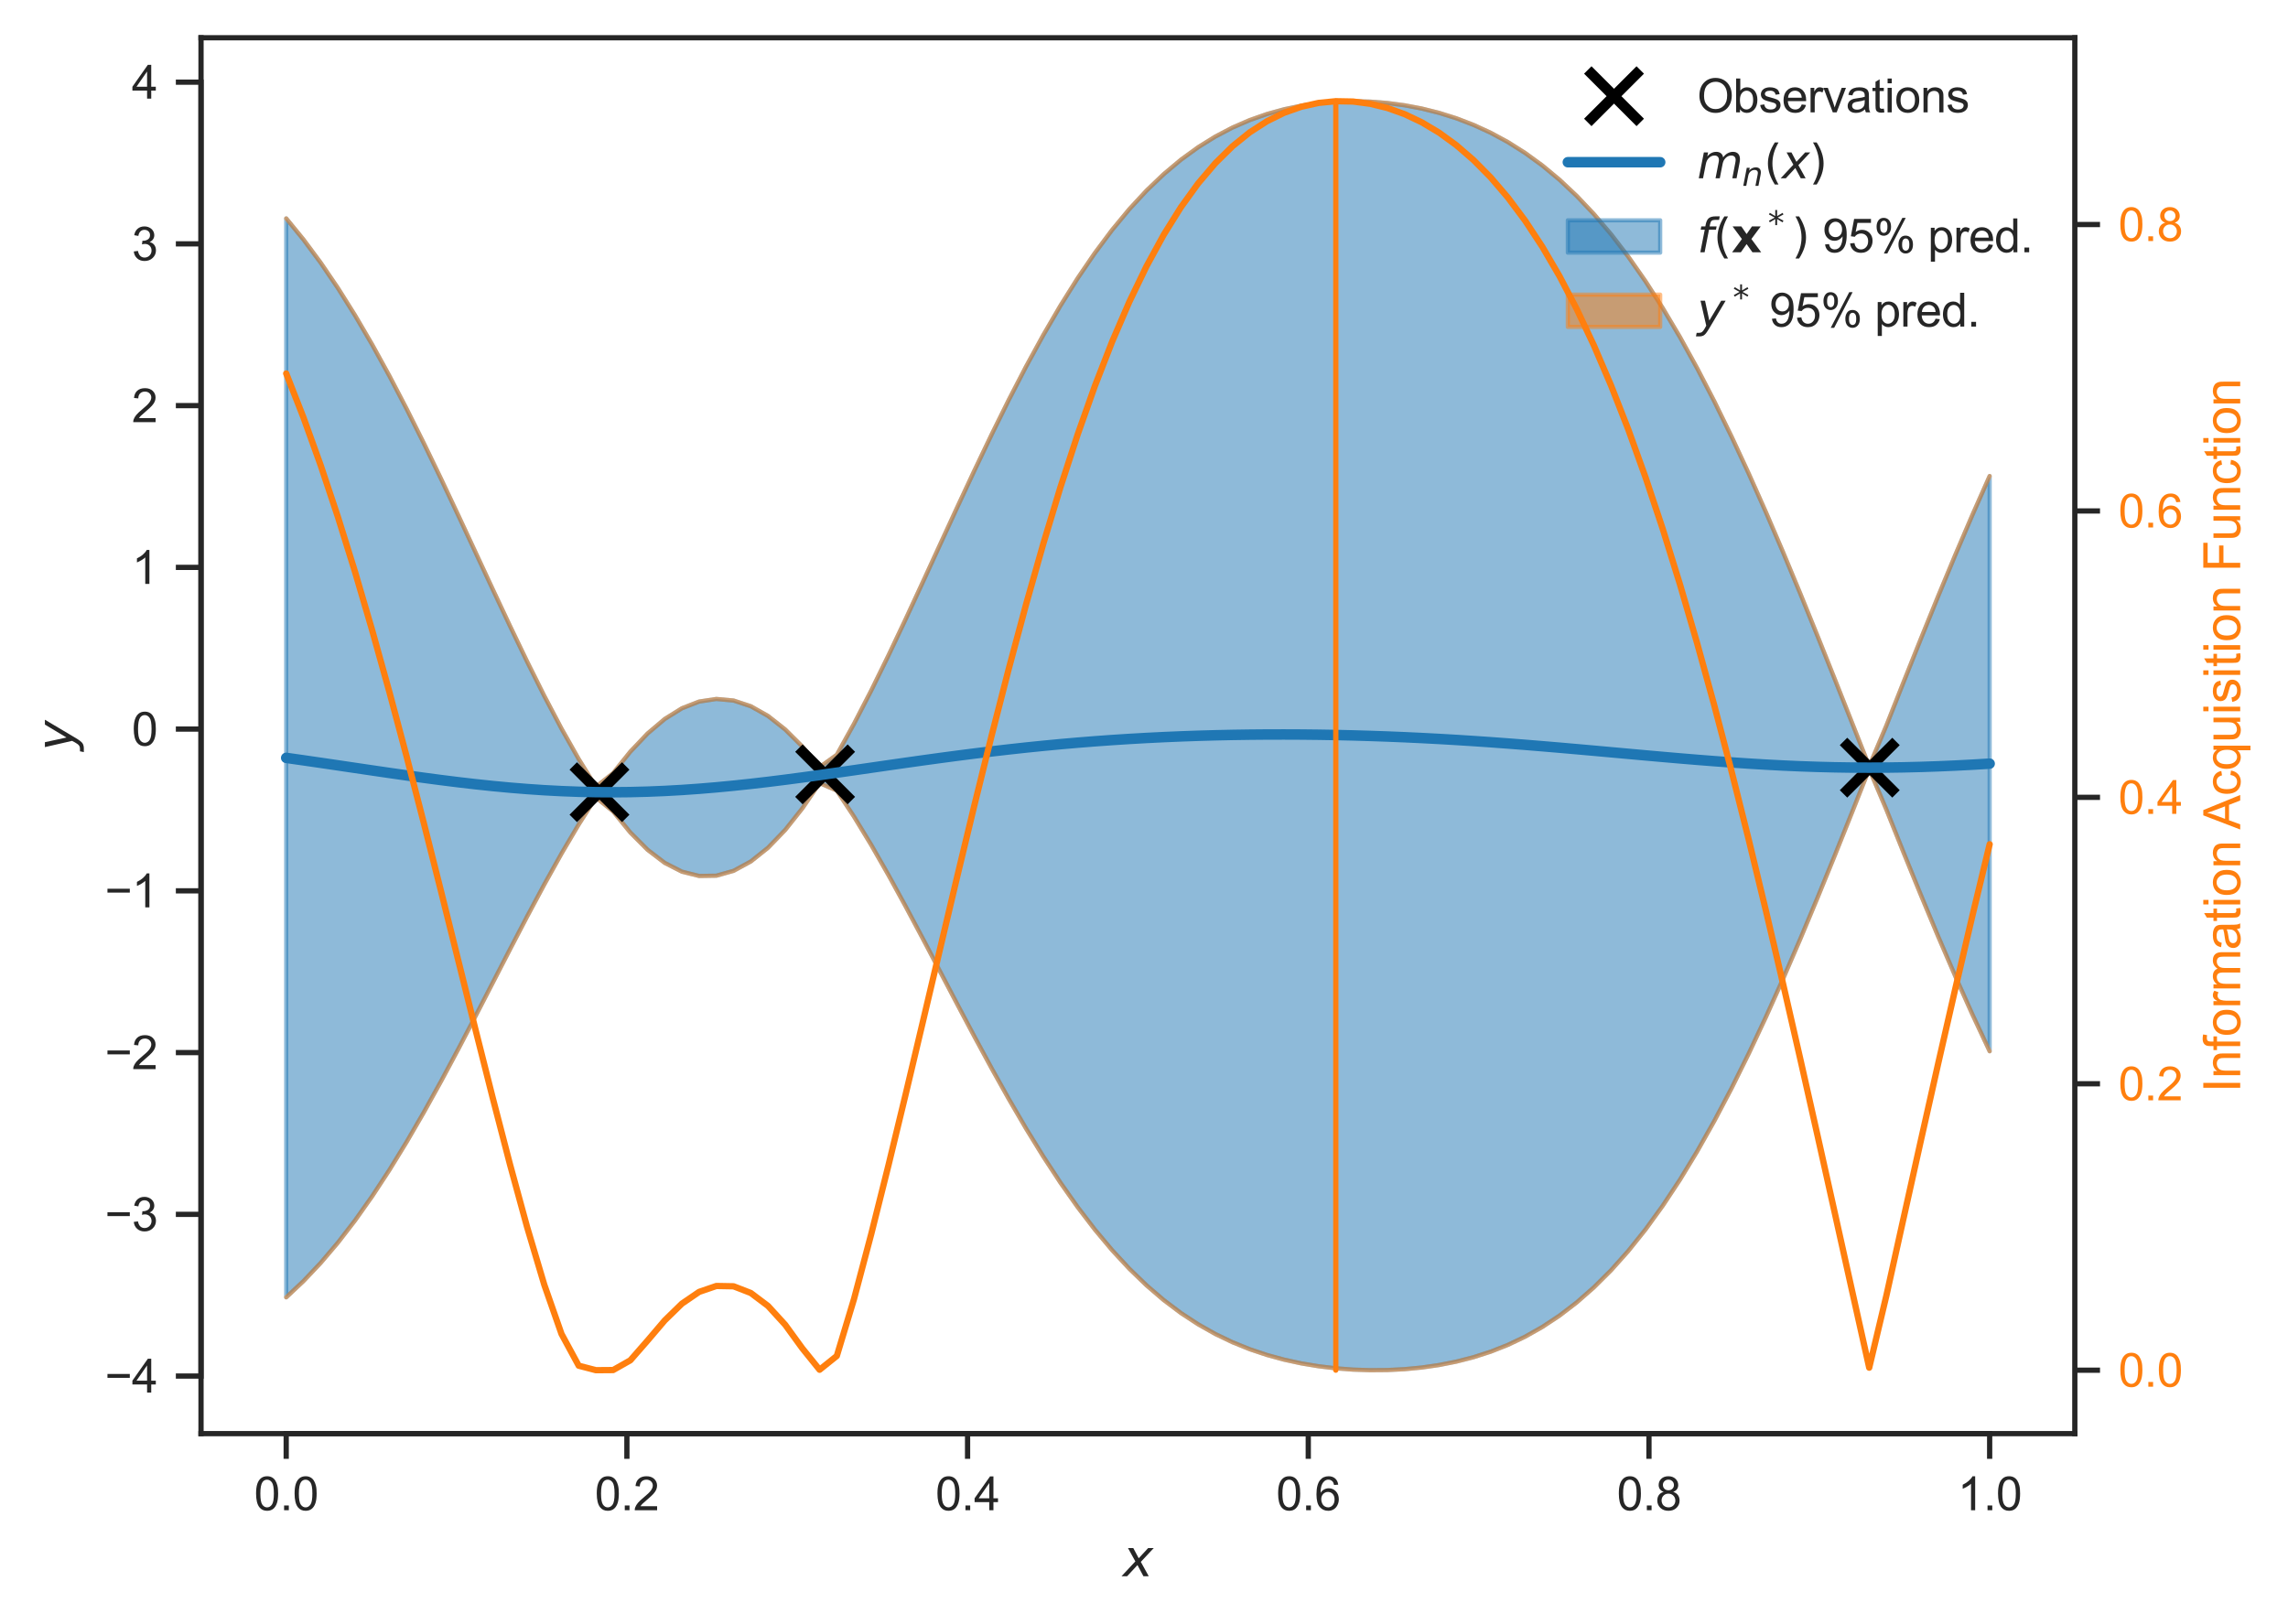 <?xml version="1.0" encoding="utf-8" standalone="no"?>
<!DOCTYPE svg PUBLIC "-//W3C//DTD SVG 1.1//EN"
  "http://www.w3.org/Graphics/SVG/1.1/DTD/svg11.dtd">
<svg xmlns:xlink="http://www.w3.org/1999/xlink" width="436.061pt" height="309.639pt" viewBox="0 0 436.061 309.639" xmlns="http://www.w3.org/2000/svg" version="1.1">
 <defs>
  <style type="text/css">*{stroke-linejoin: round; stroke-linecap: butt}</style>
 </defs>
 <g id="figure_1">
  <g id="patch_1">
   <path d="M 0 309.639 
L 436.061 309.639 
L 436.061 0 
L 0 0 
z
" style="fill: #ffffff"/>
  </g>
  <g id="axes_1">
   <g id="patch_2">
    <path d="M 38.313 273.312 
L 395.433 273.312 
L 395.433 7.2 
L 38.313 7.2 
z
" style="fill: #ffffff"/>
   </g>
   <g id="matplotlib.axis_1">
    <g id="xtick_1">
     <g id="line2d_1">
      <defs>
       <path id="mec581bb539" d="M 0 0 
L 0 4.8 
" style="stroke: #262626"/>
      </defs>
      <g>
       <use xlink:href="#mec581bb539" x="54.546" y="273.312" style="fill: #262626; stroke: #262626"/>
      </g>
     </g>
     <g id="text_1">
      <!-- 0.0 -->
      <g style="fill: #262626" transform="translate(48.43 287.911) scale(0.088 -0.088)">
       <defs>
        <path id="ArialMT-30" d="M 266 2259 
Q 266 3072 433 3567 
Q 600 4063 929 4331 
Q 1259 4600 1759 4600 
Q 2128 4600 2406 4451 
Q 2684 4303 2865 4023 
Q 3047 3744 3150 3342 
Q 3253 2941 3253 2259 
Q 3253 1453 3087 958 
Q 2922 463 2592 192 
Q 2263 -78 1759 -78 
Q 1097 -78 719 397 
Q 266 969 266 2259 
z
M 844 2259 
Q 844 1131 1108 757 
Q 1372 384 1759 384 
Q 2147 384 2411 759 
Q 2675 1134 2675 2259 
Q 2675 3391 2411 3762 
Q 2147 4134 1753 4134 
Q 1366 4134 1134 3806 
Q 844 3388 844 2259 
z
" transform="scale(0.016)"/>
        <path id="ArialMT-2e" d="M 581 0 
L 581 641 
L 1222 641 
L 1222 0 
L 581 0 
z
" transform="scale(0.016)"/>
       </defs>
       <use xlink:href="#ArialMT-30"/>
       <use xlink:href="#ArialMT-2e" x="55.615"/>
       <use xlink:href="#ArialMT-30" x="83.398"/>
      </g>
     </g>
    </g>
    <g id="xtick_2">
     <g id="line2d_2">
      <g>
       <use xlink:href="#mec581bb539" x="119.477" y="273.312" style="fill: #262626; stroke: #262626"/>
      </g>
     </g>
     <g id="text_2">
      <!-- 0.2 -->
      <g style="fill: #262626" transform="translate(113.361 287.911) scale(0.088 -0.088)">
       <defs>
        <path id="ArialMT-32" d="M 3222 541 
L 3222 0 
L 194 0 
Q 188 203 259 391 
Q 375 700 629 1000 
Q 884 1300 1366 1694 
Q 2113 2306 2375 2664 
Q 2638 3022 2638 3341 
Q 2638 3675 2398 3904 
Q 2159 4134 1775 4134 
Q 1369 4134 1125 3890 
Q 881 3647 878 3216 
L 300 3275 
Q 359 3922 746 4261 
Q 1134 4600 1788 4600 
Q 2447 4600 2831 4234 
Q 3216 3869 3216 3328 
Q 3216 3053 3103 2787 
Q 2991 2522 2730 2228 
Q 2469 1934 1863 1422 
Q 1356 997 1212 845 
Q 1069 694 975 541 
L 3222 541 
z
" transform="scale(0.016)"/>
       </defs>
       <use xlink:href="#ArialMT-30"/>
       <use xlink:href="#ArialMT-2e" x="55.615"/>
       <use xlink:href="#ArialMT-32" x="83.398"/>
      </g>
     </g>
    </g>
    <g id="xtick_3">
     <g id="line2d_3">
      <g>
       <use xlink:href="#mec581bb539" x="184.407" y="273.312" style="fill: #262626; stroke: #262626"/>
      </g>
     </g>
     <g id="text_3">
      <!-- 0.4 -->
      <g style="fill: #262626" transform="translate(178.291 287.911) scale(0.088 -0.088)">
       <defs>
        <path id="ArialMT-34" d="M 2069 0 
L 2069 1097 
L 81 1097 
L 81 1613 
L 2172 4581 
L 2631 4581 
L 2631 1613 
L 3250 1613 
L 3250 1097 
L 2631 1097 
L 2631 0 
L 2069 0 
z
M 2069 1613 
L 2069 3678 
L 634 1613 
L 2069 1613 
z
" transform="scale(0.016)"/>
       </defs>
       <use xlink:href="#ArialMT-30"/>
       <use xlink:href="#ArialMT-2e" x="55.615"/>
       <use xlink:href="#ArialMT-34" x="83.398"/>
      </g>
     </g>
    </g>
    <g id="xtick_4">
     <g id="line2d_4">
      <g>
       <use xlink:href="#mec581bb539" x="249.338" y="273.312" style="fill: #262626; stroke: #262626"/>
      </g>
     </g>
     <g id="text_4">
      <!-- 0.6 -->
      <g style="fill: #262626" transform="translate(243.222 287.911) scale(0.088 -0.088)">
       <defs>
        <path id="ArialMT-36" d="M 3184 3459 
L 2625 3416 
Q 2550 3747 2413 3897 
Q 2184 4138 1850 4138 
Q 1581 4138 1378 3988 
Q 1113 3794 959 3422 
Q 806 3050 800 2363 
Q 1003 2672 1297 2822 
Q 1591 2972 1913 2972 
Q 2475 2972 2870 2558 
Q 3266 2144 3266 1488 
Q 3266 1056 3080 686 
Q 2894 316 2569 119 
Q 2244 -78 1831 -78 
Q 1128 -78 684 439 
Q 241 956 241 2144 
Q 241 3472 731 4075 
Q 1159 4600 1884 4600 
Q 2425 4600 2770 4297 
Q 3116 3994 3184 3459 
z
M 888 1484 
Q 888 1194 1011 928 
Q 1134 663 1356 523 
Q 1578 384 1822 384 
Q 2178 384 2434 671 
Q 2691 959 2691 1453 
Q 2691 1928 2437 2201 
Q 2184 2475 1800 2475 
Q 1419 2475 1153 2201 
Q 888 1928 888 1484 
z
" transform="scale(0.016)"/>
       </defs>
       <use xlink:href="#ArialMT-30"/>
       <use xlink:href="#ArialMT-2e" x="55.615"/>
       <use xlink:href="#ArialMT-36" x="83.398"/>
      </g>
     </g>
    </g>
    <g id="xtick_5">
     <g id="line2d_5">
      <g>
       <use xlink:href="#mec581bb539" x="314.269" y="273.312" style="fill: #262626; stroke: #262626"/>
      </g>
     </g>
     <g id="text_5">
      <!-- 0.8 -->
      <g style="fill: #262626" transform="translate(308.153 287.911) scale(0.088 -0.088)">
       <defs>
        <path id="ArialMT-38" d="M 1131 2484 
Q 781 2613 612 2850 
Q 444 3088 444 3419 
Q 444 3919 803 4259 
Q 1163 4600 1759 4600 
Q 2359 4600 2725 4251 
Q 3091 3903 3091 3403 
Q 3091 3084 2923 2848 
Q 2756 2613 2416 2484 
Q 2838 2347 3058 2040 
Q 3278 1734 3278 1309 
Q 3278 722 2862 322 
Q 2447 -78 1769 -78 
Q 1091 -78 675 323 
Q 259 725 259 1325 
Q 259 1772 486 2073 
Q 713 2375 1131 2484 
z
M 1019 3438 
Q 1019 3113 1228 2906 
Q 1438 2700 1772 2700 
Q 2097 2700 2305 2904 
Q 2513 3109 2513 3406 
Q 2513 3716 2298 3927 
Q 2084 4138 1766 4138 
Q 1444 4138 1231 3931 
Q 1019 3725 1019 3438 
z
M 838 1322 
Q 838 1081 952 856 
Q 1066 631 1291 507 
Q 1516 384 1775 384 
Q 2178 384 2440 643 
Q 2703 903 2703 1303 
Q 2703 1709 2433 1975 
Q 2163 2241 1756 2241 
Q 1359 2241 1098 1978 
Q 838 1716 838 1322 
z
" transform="scale(0.016)"/>
       </defs>
       <use xlink:href="#ArialMT-30"/>
       <use xlink:href="#ArialMT-2e" x="55.615"/>
       <use xlink:href="#ArialMT-38" x="83.398"/>
      </g>
     </g>
    </g>
    <g id="xtick_6">
     <g id="line2d_6">
      <g>
       <use xlink:href="#mec581bb539" x="379.2" y="273.312" style="fill: #262626; stroke: #262626"/>
      </g>
     </g>
     <g id="text_6">
      <!-- 1.0 -->
      <g style="fill: #262626" transform="translate(373.084 287.911) scale(0.088 -0.088)">
       <defs>
        <path id="ArialMT-31" d="M 2384 0 
L 1822 0 
L 1822 3584 
Q 1619 3391 1289 3197 
Q 959 3003 697 2906 
L 697 3450 
Q 1169 3672 1522 3987 
Q 1875 4303 2022 4600 
L 2384 4600 
L 2384 0 
z
" transform="scale(0.016)"/>
       </defs>
       <use xlink:href="#ArialMT-31"/>
       <use xlink:href="#ArialMT-2e" x="55.615"/>
       <use xlink:href="#ArialMT-30" x="83.398"/>
      </g>
     </g>
    </g>
    <g id="text_7">
     <!-- $x$ -->
     <g style="fill: #262626" transform="translate(213.993 300.531) scale(0.096 -0.096)">
      <defs>
       <path id="DejaVuSans-Oblique-78" d="M 3841 3500 
L 2234 1784 
L 3219 0 
L 2559 0 
L 1819 1388 
L 531 0 
L -166 0 
L 1556 1844 
L 641 3500 
L 1300 3500 
L 1972 2234 
L 3144 3500 
L 3841 3500 
z
" transform="scale(0.016)"/>
      </defs>
      <use xlink:href="#DejaVuSans-Oblique-78" transform="translate(0 0.312)"/>
     </g>
    </g>
   </g>
   <g id="matplotlib.axis_2">
    <g id="ytick_1">
     <g id="line2d_7">
      <defs>
       <path id="m2def10dbaa" d="M 0 0 
L -4.8 0 
" style="stroke: #262626"/>
      </defs>
      <g>
       <use xlink:href="#m2def10dbaa" x="38.313" y="262.337" style="fill: #262626; stroke: #262626"/>
      </g>
     </g>
     <g id="text_8">
      <!-- −4 -->
      <g style="fill: #262626" transform="translate(19.98 265.487) scale(0.088 -0.088)">
       <defs>
        <path id="ArialMT-2212" d="M 3381 1997 
L 356 1997 
L 356 2522 
L 3381 2522 
L 3381 1997 
z
" transform="scale(0.016)"/>
       </defs>
       <use xlink:href="#ArialMT-2212"/>
       <use xlink:href="#ArialMT-34" x="58.398"/>
      </g>
     </g>
    </g>
    <g id="ytick_2">
     <g id="line2d_8">
      <g>
       <use xlink:href="#m2def10dbaa" x="38.313" y="231.502" style="fill: #262626; stroke: #262626"/>
      </g>
     </g>
     <g id="text_9">
      <!-- −3 -->
      <g style="fill: #262626" transform="translate(19.98 234.652) scale(0.088 -0.088)">
       <defs>
        <path id="ArialMT-33" d="M 269 1209 
L 831 1284 
Q 928 806 1161 595 
Q 1394 384 1728 384 
Q 2125 384 2398 659 
Q 2672 934 2672 1341 
Q 2672 1728 2419 1979 
Q 2166 2231 1775 2231 
Q 1616 2231 1378 2169 
L 1441 2663 
Q 1497 2656 1531 2656 
Q 1891 2656 2178 2843 
Q 2466 3031 2466 3422 
Q 2466 3731 2256 3934 
Q 2047 4138 1716 4138 
Q 1388 4138 1169 3931 
Q 950 3725 888 3313 
L 325 3413 
Q 428 3978 793 4289 
Q 1159 4600 1703 4600 
Q 2078 4600 2393 4439 
Q 2709 4278 2876 4000 
Q 3044 3722 3044 3409 
Q 3044 3113 2884 2869 
Q 2725 2625 2413 2481 
Q 2819 2388 3044 2092 
Q 3269 1797 3269 1353 
Q 3269 753 2831 336 
Q 2394 -81 1725 -81 
Q 1122 -81 723 278 
Q 325 638 269 1209 
z
" transform="scale(0.016)"/>
       </defs>
       <use xlink:href="#ArialMT-2212"/>
       <use xlink:href="#ArialMT-33" x="58.398"/>
      </g>
     </g>
    </g>
    <g id="ytick_3">
     <g id="line2d_9">
      <g>
       <use xlink:href="#m2def10dbaa" x="38.313" y="200.667" style="fill: #262626; stroke: #262626"/>
      </g>
     </g>
     <g id="text_10">
      <!-- −2 -->
      <g style="fill: #262626" transform="translate(19.98 203.817) scale(0.088 -0.088)">
       <use xlink:href="#ArialMT-2212"/>
       <use xlink:href="#ArialMT-32" x="58.398"/>
      </g>
     </g>
    </g>
    <g id="ytick_4">
     <g id="line2d_10">
      <g>
       <use xlink:href="#m2def10dbaa" x="38.313" y="169.833" style="fill: #262626; stroke: #262626"/>
      </g>
     </g>
     <g id="text_11">
      <!-- −1 -->
      <g style="fill: #262626" transform="translate(19.98 172.982) scale(0.088 -0.088)">
       <use xlink:href="#ArialMT-2212"/>
       <use xlink:href="#ArialMT-31" x="58.398"/>
      </g>
     </g>
    </g>
    <g id="ytick_5">
     <g id="line2d_11">
      <g>
       <use xlink:href="#m2def10dbaa" x="38.313" y="138.998" style="fill: #262626; stroke: #262626"/>
      </g>
     </g>
     <g id="text_12">
      <!-- 0 -->
      <g style="fill: #262626" transform="translate(25.119 142.147) scale(0.088 -0.088)">
       <use xlink:href="#ArialMT-30"/>
      </g>
     </g>
    </g>
    <g id="ytick_6">
     <g id="line2d_12">
      <g>
       <use xlink:href="#m2def10dbaa" x="38.313" y="108.163" style="fill: #262626; stroke: #262626"/>
      </g>
     </g>
     <g id="text_13">
      <!-- 1 -->
      <g style="fill: #262626" transform="translate(25.119 111.312) scale(0.088 -0.088)">
       <use xlink:href="#ArialMT-31"/>
      </g>
     </g>
    </g>
    <g id="ytick_7">
     <g id="line2d_13">
      <g>
       <use xlink:href="#m2def10dbaa" x="38.313" y="77.328" style="fill: #262626; stroke: #262626"/>
      </g>
     </g>
     <g id="text_14">
      <!-- 2 -->
      <g style="fill: #262626" transform="translate(25.119 80.478) scale(0.088 -0.088)">
       <use xlink:href="#ArialMT-32"/>
      </g>
     </g>
    </g>
    <g id="ytick_8">
     <g id="line2d_14">
      <g>
       <use xlink:href="#m2def10dbaa" x="38.313" y="46.493" style="fill: #262626; stroke: #262626"/>
      </g>
     </g>
     <g id="text_15">
      <!-- 3 -->
      <g style="fill: #262626" transform="translate(25.119 49.643) scale(0.088 -0.088)">
       <use xlink:href="#ArialMT-33"/>
      </g>
     </g>
    </g>
    <g id="ytick_9">
     <g id="line2d_15">
      <g>
       <use xlink:href="#m2def10dbaa" x="38.313" y="15.658" style="fill: #262626; stroke: #262626"/>
      </g>
     </g>
     <g id="text_16">
      <!-- 4 -->
      <g style="fill: #262626" transform="translate(25.119 18.808) scale(0.088 -0.088)">
       <use xlink:href="#ArialMT-34"/>
      </g>
     </g>
    </g>
    <g id="text_17">
     <!-- $y$ -->
     <g style="fill: #262626" transform="translate(13.963 143.136) rotate(-90) scale(0.096 -0.096)">
      <defs>
       <path id="DejaVuSans-Oblique-79" d="M 1588 -325 
Q 1188 -997 936 -1164 
Q 684 -1331 294 -1331 
L -159 -1331 
L -63 -850 
L 269 -850 
Q 509 -850 678 -719 
Q 847 -588 1056 -206 
L 1234 128 
L 459 3500 
L 1069 3500 
L 1650 819 
L 3256 3500 
L 3859 3500 
L 1588 -325 
z
" transform="scale(0.016)"/>
      </defs>
      <use xlink:href="#DejaVuSans-Oblique-79" transform="translate(0 0.312)"/>
     </g>
    </g>
   </g>
   <g id="PolyCollection_1">
    <defs>
     <path id="m1aa946eb1b" d="M 54.546 -268 
L 54.546 -62.312 
L 57.825 -65.393 
L 61.104 -68.859 
L 64.384 -72.717 
L 67.663 -76.966 
L 70.942 -81.6 
L 74.222 -86.601 
L 77.501 -91.944 
L 80.78 -97.595 
L 84.06 -103.508 
L 87.339 -109.631 
L 90.618 -115.904 
L 93.898 -122.258 
L 97.177 -128.616 
L 100.456 -134.9 
L 103.736 -141.026 
L 107.015 -146.908 
L 110.294 -152.462 
L 113.574 -157.601 
L 116.853 -154.95 
L 120.132 -150.927 
L 123.412 -147.638 
L 126.691 -145.135 
L 129.97 -143.46 
L 133.25 -142.642 
L 136.529 -142.695 
L 139.808 -143.62 
L 143.088 -145.402 
L 146.367 -148.013 
L 149.646 -151.411 
L 152.926 -155.544 
L 156.205 -160.346 
L 159.484 -158.922 
L 162.764 -153.95 
L 166.043 -148.557 
L 169.322 -142.827 
L 172.602 -136.842 
L 175.881 -130.688 
L 179.16 -124.446 
L 182.44 -118.195 
L 185.719 -112.009 
L 188.998 -105.957 
L 192.278 -100.097 
L 195.557 -94.483 
L 198.837 -89.158 
L 202.116 -84.156 
L 205.395 -79.504 
L 208.675 -75.216 
L 211.954 -71.304 
L 215.233 -67.766 
L 218.513 -64.597 
L 221.792 -61.787 
L 225.071 -59.317 
L 228.351 -57.169 
L 231.63 -55.319 
L 234.909 -53.745 
L 238.189 -52.42 
L 241.468 -51.321 
L 244.747 -50.427 
L 248.027 -49.716 
L 251.306 -49.172 
L 254.585 -48.781 
L 257.865 -48.533 
L 261.144 -48.423 
L 264.423 -48.45 
L 267.703 -48.617 
L 270.982 -48.931 
L 274.261 -49.405 
L 277.541 -50.053 
L 280.82 -50.894 
L 284.099 -51.95 
L 287.379 -53.245 
L 290.658 -54.805 
L 293.937 -56.656 
L 297.217 -58.824 
L 300.496 -61.335 
L 303.775 -64.213 
L 307.055 -67.48 
L 310.334 -71.154 
L 313.613 -75.248 
L 316.893 -79.774 
L 320.172 -84.734 
L 323.451 -90.126 
L 326.731 -95.944 
L 330.01 -102.172 
L 333.289 -108.789 
L 336.569 -115.768 
L 339.848 -123.076 
L 343.127 -130.674 
L 346.407 -138.518 
L 349.686 -146.559 
L 352.965 -154.747 
L 356.245 -163.02 
L 359.524 -155.274 
L 362.803 -147.079 
L 366.083 -139.028 
L 369.362 -131.17 
L 372.641 -123.555 
L 375.921 -116.227 
L 379.2 -109.226 
L 379.2 -218.886 
L 379.2 -218.886 
L 375.921 -211.492 
L 372.641 -203.824 
L 369.362 -195.925 
L 366.083 -187.842 
L 362.803 -179.628 
L 359.524 -171.336 
L 356.245 -163.559 
L 352.965 -171.867 
L 349.686 -180.156 
L 346.407 -188.363 
L 343.127 -196.435 
L 339.848 -204.321 
L 336.569 -211.973 
L 333.289 -219.346 
L 330.01 -226.404 
L 326.731 -233.113 
L 323.451 -239.445 
L 320.172 -245.382 
L 316.893 -250.908 
L 313.613 -256.015 
L 310.334 -260.701 
L 307.055 -264.969 
L 303.775 -268.829 
L 300.496 -272.293 
L 297.217 -275.376 
L 293.937 -278.1 
L 290.658 -280.485 
L 287.379 -282.554 
L 284.099 -284.33 
L 280.82 -285.836 
L 277.541 -287.095 
L 274.261 -288.125 
L 270.982 -288.944 
L 267.703 -289.567 
L 264.423 -290.004 
L 261.144 -290.262 
L 257.865 -290.343 
L 254.585 -290.247 
L 251.306 -289.967 
L 248.027 -289.493 
L 244.747 -288.811 
L 241.468 -287.903 
L 238.189 -286.749 
L 234.909 -285.326 
L 231.63 -283.609 
L 228.351 -281.573 
L 225.071 -279.192 
L 221.792 -276.444 
L 218.513 -273.308 
L 215.233 -269.765 
L 211.954 -265.805 
L 208.675 -261.419 
L 205.395 -256.61 
L 202.116 -251.386 
L 198.837 -245.763 
L 195.557 -239.77 
L 192.278 -233.44 
L 188.998 -226.821 
L 185.719 -219.968 
L 182.44 -212.943 
L 179.16 -205.82 
L 175.881 -198.677 
L 172.602 -191.599 
L 169.322 -184.676 
L 166.043 -177.998 
L 162.764 -171.657 
L 159.484 -165.744 
L 156.205 -163.397 
L 152.926 -167.303 
L 149.646 -170.574 
L 146.367 -173.156 
L 143.088 -175.005 
L 139.808 -176.089 
L 136.529 -176.387 
L 133.25 -175.893 
L 129.97 -174.615 
L 126.691 -172.573 
L 123.412 -169.8 
L 120.132 -166.342 
L 116.853 -162.255 
L 113.574 -159.644 
L 110.294 -164.928 
L 107.015 -170.73 
L 103.736 -176.96 
L 100.456 -183.529 
L 97.177 -190.346 
L 93.898 -197.321 
L 90.618 -204.367 
L 87.339 -211.4 
L 84.06 -218.343 
L 80.78 -225.124 
L 77.501 -231.683 
L 74.222 -237.964 
L 70.942 -243.924 
L 67.663 -249.527 
L 64.384 -254.749 
L 61.104 -259.572 
L 57.825 -263.989 
L 54.546 -268 
z
" style="stroke: #1f77b4; stroke-opacity: 0.5; stroke-width: 0.8"/>
    </defs>
    <g clip-path="url(#pf9371554da)">
     <use xlink:href="#m1aa946eb1b" x="0" y="309.639" style="fill: #1f77b4; fill-opacity: 0.5; stroke: #1f77b4; stroke-opacity: 0.5; stroke-width: 0.8"/>
    </g>
   </g>
   <g id="PolyCollection_2">
    <defs>
     <path id="m27f68196ac" d="M 54.546 -62.312 
L 54.546 -62.312 
L 57.825 -65.393 
L 61.104 -68.859 
L 64.384 -72.717 
L 67.663 -76.966 
L 70.942 -81.6 
L 74.222 -86.601 
L 77.501 -91.944 
L 80.78 -97.595 
L 84.06 -103.508 
L 87.339 -109.631 
L 90.618 -115.904 
L 93.898 -122.258 
L 97.177 -128.616 
L 100.456 -134.9 
L 103.736 -141.026 
L 107.015 -146.908 
L 110.294 -152.462 
L 113.574 -157.601 
L 116.853 -154.95 
L 120.132 -150.927 
L 123.412 -147.638 
L 126.691 -145.135 
L 129.97 -143.46 
L 133.25 -142.642 
L 136.529 -142.695 
L 139.808 -143.62 
L 143.088 -145.402 
L 146.367 -148.013 
L 149.646 -151.411 
L 152.926 -155.544 
L 156.205 -160.346 
L 159.484 -158.922 
L 162.764 -153.95 
L 166.043 -148.557 
L 169.322 -142.827 
L 172.602 -136.842 
L 175.881 -130.688 
L 179.16 -124.446 
L 182.44 -118.195 
L 185.719 -112.009 
L 188.998 -105.957 
L 192.278 -100.097 
L 195.557 -94.483 
L 198.837 -89.158 
L 202.116 -84.156 
L 205.395 -79.504 
L 208.675 -75.216 
L 211.954 -71.304 
L 215.233 -67.766 
L 218.513 -64.597 
L 221.792 -61.787 
L 225.071 -59.317 
L 228.351 -57.169 
L 231.63 -55.319 
L 234.909 -53.745 
L 238.189 -52.42 
L 241.468 -51.321 
L 244.747 -50.427 
L 248.027 -49.716 
L 251.306 -49.172 
L 254.585 -48.781 
L 257.865 -48.533 
L 261.144 -48.423 
L 264.423 -48.45 
L 267.703 -48.617 
L 270.982 -48.931 
L 274.261 -49.405 
L 277.541 -50.053 
L 280.82 -50.894 
L 284.099 -51.95 
L 287.379 -53.245 
L 290.658 -54.805 
L 293.937 -56.656 
L 297.217 -58.824 
L 300.496 -61.335 
L 303.775 -64.213 
L 307.055 -67.48 
L 310.334 -71.154 
L 313.613 -75.248 
L 316.893 -79.774 
L 320.172 -84.734 
L 323.451 -90.126 
L 326.731 -95.944 
L 330.01 -102.172 
L 333.289 -108.789 
L 336.569 -115.768 
L 339.848 -123.076 
L 343.127 -130.674 
L 346.407 -138.518 
L 349.686 -146.559 
L 352.965 -154.747 
L 356.245 -163.02 
L 359.524 -155.274 
L 362.803 -147.079 
L 366.083 -139.028 
L 369.362 -131.17 
L 372.641 -123.555 
L 375.921 -116.227 
L 379.2 -109.226 
L 379.2 -109.226 
L 379.2 -109.226 
L 375.921 -116.227 
L 372.641 -123.555 
L 369.362 -131.17 
L 366.083 -139.028 
L 362.803 -147.079 
L 359.524 -155.274 
L 356.245 -163.02 
L 352.965 -154.747 
L 349.686 -146.559 
L 346.407 -138.518 
L 343.127 -130.674 
L 339.848 -123.076 
L 336.569 -115.768 
L 333.289 -108.789 
L 330.01 -102.172 
L 326.731 -95.944 
L 323.451 -90.126 
L 320.172 -84.734 
L 316.893 -79.774 
L 313.613 -75.248 
L 310.334 -71.154 
L 307.055 -67.48 
L 303.775 -64.213 
L 300.496 -61.335 
L 297.217 -58.824 
L 293.937 -56.656 
L 290.658 -54.805 
L 287.379 -53.245 
L 284.099 -51.95 
L 280.82 -50.894 
L 277.541 -50.053 
L 274.261 -49.405 
L 270.982 -48.931 
L 267.703 -48.617 
L 264.423 -48.45 
L 261.144 -48.423 
L 257.865 -48.533 
L 254.585 -48.781 
L 251.306 -49.172 
L 248.027 -49.716 
L 244.747 -50.427 
L 241.468 -51.321 
L 238.189 -52.42 
L 234.909 -53.745 
L 231.63 -55.319 
L 228.351 -57.169 
L 225.071 -59.317 
L 221.792 -61.787 
L 218.513 -64.597 
L 215.233 -67.766 
L 211.954 -71.304 
L 208.675 -75.216 
L 205.395 -79.504 
L 202.116 -84.156 
L 198.837 -89.158 
L 195.557 -94.483 
L 192.278 -100.097 
L 188.998 -105.957 
L 185.719 -112.009 
L 182.44 -118.195 
L 179.16 -124.446 
L 175.881 -130.688 
L 172.602 -136.842 
L 169.322 -142.827 
L 166.043 -148.557 
L 162.764 -153.95 
L 159.484 -158.922 
L 156.205 -160.346 
L 152.926 -155.544 
L 149.646 -151.411 
L 146.367 -148.013 
L 143.088 -145.402 
L 139.808 -143.62 
L 136.529 -142.695 
L 133.25 -142.642 
L 129.97 -143.46 
L 126.691 -145.135 
L 123.412 -147.638 
L 120.132 -150.927 
L 116.853 -154.95 
L 113.574 -157.601 
L 110.294 -152.462 
L 107.015 -146.908 
L 103.736 -141.026 
L 100.456 -134.9 
L 97.177 -128.616 
L 93.898 -122.258 
L 90.618 -115.904 
L 87.339 -109.631 
L 84.06 -103.508 
L 80.78 -97.595 
L 77.501 -91.944 
L 74.222 -86.601 
L 70.942 -81.6 
L 67.663 -76.966 
L 64.384 -72.717 
L 61.104 -68.859 
L 57.825 -65.393 
L 54.546 -62.312 
z
" style="stroke: #ff7f0e; stroke-opacity: 0.5; stroke-width: 0.8"/>
    </defs>
    <g clip-path="url(#pf9371554da)">
     <use xlink:href="#m27f68196ac" x="0" y="309.639" style="fill: #ff7f0e; fill-opacity: 0.5; stroke: #ff7f0e; stroke-opacity: 0.5; stroke-width: 0.8"/>
    </g>
   </g>
   <g id="PolyCollection_3">
    <defs>
     <path id="m65a757ae21" d="M 54.546 -268 
L 54.546 -268 
L 57.825 -263.989 
L 61.104 -259.572 
L 64.384 -254.749 
L 67.663 -249.527 
L 70.942 -243.924 
L 74.222 -237.964 
L 77.501 -231.683 
L 80.78 -225.124 
L 84.06 -218.343 
L 87.339 -211.4 
L 90.618 -204.367 
L 93.898 -197.321 
L 97.177 -190.346 
L 100.456 -183.529 
L 103.736 -176.96 
L 107.015 -170.73 
L 110.294 -164.928 
L 113.574 -159.644 
L 116.853 -162.255 
L 120.132 -166.342 
L 123.412 -169.8 
L 126.691 -172.573 
L 129.97 -174.615 
L 133.25 -175.893 
L 136.529 -176.387 
L 139.808 -176.089 
L 143.088 -175.005 
L 146.367 -173.156 
L 149.646 -170.574 
L 152.926 -167.303 
L 156.205 -163.397 
L 159.484 -165.744 
L 162.764 -171.657 
L 166.043 -177.998 
L 169.322 -184.676 
L 172.602 -191.599 
L 175.881 -198.677 
L 179.16 -205.82 
L 182.44 -212.943 
L 185.719 -219.968 
L 188.998 -226.821 
L 192.278 -233.44 
L 195.557 -239.77 
L 198.837 -245.763 
L 202.116 -251.386 
L 205.395 -256.61 
L 208.675 -261.419 
L 211.954 -265.805 
L 215.233 -269.765 
L 218.513 -273.308 
L 221.792 -276.444 
L 225.071 -279.192 
L 228.351 -281.573 
L 231.63 -283.609 
L 234.909 -285.326 
L 238.189 -286.749 
L 241.468 -287.903 
L 244.747 -288.811 
L 248.027 -289.493 
L 251.306 -289.967 
L 254.585 -290.247 
L 257.865 -290.343 
L 261.144 -290.262 
L 264.423 -290.004 
L 267.703 -289.567 
L 270.982 -288.944 
L 274.261 -288.125 
L 277.541 -287.095 
L 280.82 -285.836 
L 284.099 -284.33 
L 287.379 -282.554 
L 290.658 -280.485 
L 293.937 -278.1 
L 297.217 -275.376 
L 300.496 -272.293 
L 303.775 -268.829 
L 307.055 -264.969 
L 310.334 -260.701 
L 313.613 -256.015 
L 316.893 -250.908 
L 320.172 -245.382 
L 323.451 -239.445 
L 326.731 -233.113 
L 330.01 -226.404 
L 333.289 -219.346 
L 336.569 -211.973 
L 339.848 -204.321 
L 343.127 -196.435 
L 346.407 -188.363 
L 349.686 -180.156 
L 352.965 -171.867 
L 356.245 -163.559 
L 359.524 -171.336 
L 362.803 -179.628 
L 366.083 -187.842 
L 369.362 -195.925 
L 372.641 -203.824 
L 375.921 -211.492 
L 379.2 -218.886 
L 379.2 -218.886 
L 379.2 -218.886 
L 375.921 -211.492 
L 372.641 -203.824 
L 369.362 -195.925 
L 366.083 -187.842 
L 362.803 -179.628 
L 359.524 -171.336 
L 356.245 -163.559 
L 352.965 -171.867 
L 349.686 -180.156 
L 346.407 -188.363 
L 343.127 -196.435 
L 339.848 -204.321 
L 336.569 -211.973 
L 333.289 -219.346 
L 330.01 -226.404 
L 326.731 -233.113 
L 323.451 -239.445 
L 320.172 -245.382 
L 316.893 -250.908 
L 313.613 -256.015 
L 310.334 -260.701 
L 307.055 -264.969 
L 303.775 -268.829 
L 300.496 -272.293 
L 297.217 -275.376 
L 293.937 -278.1 
L 290.658 -280.485 
L 287.379 -282.554 
L 284.099 -284.33 
L 280.82 -285.836 
L 277.541 -287.095 
L 274.261 -288.125 
L 270.982 -288.944 
L 267.703 -289.567 
L 264.423 -290.004 
L 261.144 -290.262 
L 257.865 -290.343 
L 254.585 -290.247 
L 251.306 -289.967 
L 248.027 -289.493 
L 244.747 -288.811 
L 241.468 -287.903 
L 238.189 -286.749 
L 234.909 -285.326 
L 231.63 -283.609 
L 228.351 -281.573 
L 225.071 -279.192 
L 221.792 -276.444 
L 218.513 -273.308 
L 215.233 -269.765 
L 211.954 -265.805 
L 208.675 -261.419 
L 205.395 -256.61 
L 202.116 -251.386 
L 198.837 -245.763 
L 195.557 -239.77 
L 192.278 -233.44 
L 188.998 -226.821 
L 185.719 -219.968 
L 182.44 -212.943 
L 179.16 -205.82 
L 175.881 -198.677 
L 172.602 -191.599 
L 169.322 -184.676 
L 166.043 -177.998 
L 162.764 -171.657 
L 159.484 -165.744 
L 156.205 -163.397 
L 152.926 -167.303 
L 149.646 -170.574 
L 146.367 -173.156 
L 143.088 -175.005 
L 139.808 -176.089 
L 136.529 -176.387 
L 133.25 -175.893 
L 129.97 -174.615 
L 126.691 -172.573 
L 123.412 -169.8 
L 120.132 -166.342 
L 116.853 -162.255 
L 113.574 -159.644 
L 110.294 -164.928 
L 107.015 -170.73 
L 103.736 -176.96 
L 100.456 -183.529 
L 97.177 -190.346 
L 93.898 -197.321 
L 90.618 -204.367 
L 87.339 -211.4 
L 84.06 -218.343 
L 80.78 -225.124 
L 77.501 -231.683 
L 74.222 -237.964 
L 70.942 -243.924 
L 67.663 -249.527 
L 64.384 -254.749 
L 61.104 -259.572 
L 57.825 -263.989 
L 54.546 -268 
z
" style="stroke: #ff7f0e; stroke-opacity: 0.5; stroke-width: 0.8"/>
    </defs>
    <g clip-path="url(#pf9371554da)">
     <use xlink:href="#m65a757ae21" x="0" y="309.639" style="fill: #ff7f0e; fill-opacity: 0.5; stroke: #ff7f0e; stroke-opacity: 0.5; stroke-width: 0.8"/>
    </g>
   </g>
   <g id="line2d_16">
    <defs>
     <path id="ma2b79fadc2" d="M -5 5 
L 5 -5 
M -5 -5 
L 5 5 
" style="stroke: #000000; stroke-width: 2"/>
    </defs>
    <g clip-path="url(#pf9371554da)">
     <use xlink:href="#ma2b79fadc2" x="356.35" y="146.35" style="stroke: #000000; stroke-width: 2"/>
     <use xlink:href="#ma2b79fadc2" x="157.258" y="147.621" style="stroke: #000000; stroke-width: 2"/>
     <use xlink:href="#ma2b79fadc2" x="114.256" y="151.025" style="stroke: #000000; stroke-width: 2"/>
    </g>
   </g>
   <g id="line2d_17">
    <path d="M 54.546 144.483 
L 57.825 144.948 
L 61.104 145.424 
L 64.384 145.907 
L 67.663 146.393 
L 70.942 146.877 
L 74.222 147.357 
L 77.501 147.826 
L 80.78 148.28 
L 84.06 148.714 
L 87.339 149.124 
L 90.618 149.504 
L 93.898 149.85 
L 97.177 150.158 
L 100.456 150.425 
L 103.736 150.647 
L 107.015 150.82 
L 110.294 150.944 
L 113.574 151.017 
L 116.853 151.037 
L 120.132 151.005 
L 123.412 150.92 
L 126.691 150.786 
L 129.97 150.602 
L 133.25 150.372 
L 136.529 150.098 
L 139.808 149.785 
L 143.088 149.436 
L 146.367 149.055 
L 149.646 148.647 
L 152.926 148.216 
L 156.205 147.768 
L 159.484 147.306 
L 162.764 146.836 
L 166.043 146.362 
L 169.322 145.888 
L 172.602 145.419 
L 175.881 144.957 
L 179.16 144.507 
L 182.44 144.07 
L 185.719 143.651 
L 188.998 143.25 
L 192.278 142.871 
L 195.557 142.513 
L 198.837 142.179 
L 202.116 141.868 
L 205.395 141.582 
L 208.675 141.321 
L 211.954 141.085 
L 215.233 140.874 
L 218.513 140.687 
L 221.792 140.524 
L 225.071 140.385 
L 228.351 140.268 
L 231.63 140.175 
L 234.909 140.104 
L 238.189 140.055 
L 241.468 140.027 
L 244.747 140.021 
L 248.027 140.035 
L 251.306 140.07 
L 254.585 140.125 
L 257.865 140.201 
L 261.144 140.297 
L 264.423 140.412 
L 267.703 140.547 
L 270.982 140.702 
L 274.261 140.874 
L 277.541 141.066 
L 280.82 141.274 
L 284.099 141.499 
L 287.379 141.74 
L 290.658 141.994 
L 293.937 142.262 
L 297.217 142.539 
L 300.496 142.826 
L 303.775 143.118 
L 307.055 143.415 
L 310.334 143.712 
L 313.613 144.008 
L 316.893 144.299 
L 320.172 144.582 
L 323.451 144.854 
L 326.731 145.111 
L 330.01 145.352 
L 333.289 145.572 
L 336.569 145.769 
L 339.848 145.941 
L 343.127 146.085 
L 346.407 146.199 
L 349.686 146.282 
L 352.965 146.332 
L 356.245 146.35 
L 359.524 146.334 
L 362.803 146.286 
L 366.083 146.205 
L 369.362 146.092 
L 372.641 145.95 
L 375.921 145.779 
L 379.2 145.583 
" clip-path="url(#pf9371554da)" style="fill: none; stroke: #1f77b4; stroke-width: 2; stroke-linecap: round"/>
   </g>
   <g id="patch_3">
    <path d="M 38.313 262.337 
L 38.313 15.658 
" style="fill: none; stroke: #262626; stroke-linejoin: miter; stroke-linecap: square"/>
   </g>
   <g id="patch_4">
    <path d="M 54.546 273.312 
L 379.2 273.312 
" style="fill: none; stroke: #262626; stroke-linejoin: miter; stroke-linecap: square"/>
   </g>
   <g id="legend_1">
    <g id="line2d_18">
     <g>
      <use xlink:href="#ma2b79fadc2" x="307.609" y="18.339" style="stroke: #000000; stroke-width: 2"/>
     </g>
    </g>
    <g id="text_18">
     <!-- Observations -->
     <g style="fill: #262626" transform="translate(323.449 21.419) scale(0.088 -0.088)">
      <defs>
       <path id="ArialMT-4f" d="M 309 2231 
Q 309 3372 921 4017 
Q 1534 4663 2503 4663 
Q 3138 4663 3647 4359 
Q 4156 4056 4423 3514 
Q 4691 2972 4691 2284 
Q 4691 1588 4409 1038 
Q 4128 488 3612 205 
Q 3097 -78 2500 -78 
Q 1853 -78 1343 234 
Q 834 547 571 1087 
Q 309 1628 309 2231 
z
M 934 2222 
Q 934 1394 1379 917 
Q 1825 441 2497 441 
Q 3181 441 3623 922 
Q 4066 1403 4066 2288 
Q 4066 2847 3877 3264 
Q 3688 3681 3323 3911 
Q 2959 4141 2506 4141 
Q 1863 4141 1398 3698 
Q 934 3256 934 2222 
z
" transform="scale(0.016)"/>
       <path id="ArialMT-62" d="M 941 0 
L 419 0 
L 419 4581 
L 981 4581 
L 981 2947 
Q 1338 3394 1891 3394 
Q 2197 3394 2470 3270 
Q 2744 3147 2920 2923 
Q 3097 2700 3197 2384 
Q 3297 2069 3297 1709 
Q 3297 856 2875 390 
Q 2453 -75 1863 -75 
Q 1275 -75 941 416 
L 941 0 
z
M 934 1684 
Q 934 1088 1097 822 
Q 1363 388 1816 388 
Q 2184 388 2453 708 
Q 2722 1028 2722 1663 
Q 2722 2313 2464 2622 
Q 2206 2931 1841 2931 
Q 1472 2931 1203 2611 
Q 934 2291 934 1684 
z
" transform="scale(0.016)"/>
       <path id="ArialMT-73" d="M 197 991 
L 753 1078 
Q 800 744 1014 566 
Q 1228 388 1613 388 
Q 2000 388 2187 545 
Q 2375 703 2375 916 
Q 2375 1106 2209 1216 
Q 2094 1291 1634 1406 
Q 1016 1563 777 1677 
Q 538 1791 414 1992 
Q 291 2194 291 2438 
Q 291 2659 392 2848 
Q 494 3038 669 3163 
Q 800 3259 1026 3326 
Q 1253 3394 1513 3394 
Q 1903 3394 2198 3281 
Q 2494 3169 2634 2976 
Q 2775 2784 2828 2463 
L 2278 2388 
Q 2241 2644 2061 2787 
Q 1881 2931 1553 2931 
Q 1166 2931 1000 2803 
Q 834 2675 834 2503 
Q 834 2394 903 2306 
Q 972 2216 1119 2156 
Q 1203 2125 1616 2013 
Q 2213 1853 2448 1751 
Q 2684 1650 2818 1456 
Q 2953 1263 2953 975 
Q 2953 694 2789 445 
Q 2625 197 2315 61 
Q 2006 -75 1616 -75 
Q 969 -75 630 194 
Q 291 463 197 991 
z
" transform="scale(0.016)"/>
       <path id="ArialMT-65" d="M 2694 1069 
L 3275 997 
Q 3138 488 2766 206 
Q 2394 -75 1816 -75 
Q 1088 -75 661 373 
Q 234 822 234 1631 
Q 234 2469 665 2931 
Q 1097 3394 1784 3394 
Q 2450 3394 2872 2941 
Q 3294 2488 3294 1666 
Q 3294 1616 3291 1516 
L 816 1516 
Q 847 969 1125 678 
Q 1403 388 1819 388 
Q 2128 388 2347 550 
Q 2566 713 2694 1069 
z
M 847 1978 
L 2700 1978 
Q 2663 2397 2488 2606 
Q 2219 2931 1791 2931 
Q 1403 2931 1139 2672 
Q 875 2413 847 1978 
z
" transform="scale(0.016)"/>
       <path id="ArialMT-72" d="M 416 0 
L 416 3319 
L 922 3319 
L 922 2816 
Q 1116 3169 1280 3281 
Q 1444 3394 1641 3394 
Q 1925 3394 2219 3213 
L 2025 2691 
Q 1819 2813 1613 2813 
Q 1428 2813 1281 2702 
Q 1134 2591 1072 2394 
Q 978 2094 978 1738 
L 978 0 
L 416 0 
z
" transform="scale(0.016)"/>
       <path id="ArialMT-76" d="M 1344 0 
L 81 3319 
L 675 3319 
L 1388 1331 
Q 1503 1009 1600 663 
Q 1675 925 1809 1294 
L 2547 3319 
L 3125 3319 
L 1869 0 
L 1344 0 
z
" transform="scale(0.016)"/>
       <path id="ArialMT-61" d="M 2588 409 
Q 2275 144 1986 34 
Q 1697 -75 1366 -75 
Q 819 -75 525 192 
Q 231 459 231 875 
Q 231 1119 342 1320 
Q 453 1522 633 1644 
Q 813 1766 1038 1828 
Q 1203 1872 1538 1913 
Q 2219 1994 2541 2106 
Q 2544 2222 2544 2253 
Q 2544 2597 2384 2738 
Q 2169 2928 1744 2928 
Q 1347 2928 1158 2789 
Q 969 2650 878 2297 
L 328 2372 
Q 403 2725 575 2942 
Q 747 3159 1072 3276 
Q 1397 3394 1825 3394 
Q 2250 3394 2515 3294 
Q 2781 3194 2906 3042 
Q 3031 2891 3081 2659 
Q 3109 2516 3109 2141 
L 3109 1391 
Q 3109 606 3145 398 
Q 3181 191 3288 0 
L 2700 0 
Q 2613 175 2588 409 
z
M 2541 1666 
Q 2234 1541 1622 1453 
Q 1275 1403 1131 1340 
Q 988 1278 909 1158 
Q 831 1038 831 891 
Q 831 666 1001 516 
Q 1172 366 1500 366 
Q 1825 366 2078 508 
Q 2331 650 2450 897 
Q 2541 1088 2541 1459 
L 2541 1666 
z
" transform="scale(0.016)"/>
       <path id="ArialMT-74" d="M 1650 503 
L 1731 6 
Q 1494 -44 1306 -44 
Q 1000 -44 831 53 
Q 663 150 594 308 
Q 525 466 525 972 
L 525 2881 
L 113 2881 
L 113 3319 
L 525 3319 
L 525 4141 
L 1084 4478 
L 1084 3319 
L 1650 3319 
L 1650 2881 
L 1084 2881 
L 1084 941 
Q 1084 700 1114 631 
Q 1144 563 1211 522 
Q 1278 481 1403 481 
Q 1497 481 1650 503 
z
" transform="scale(0.016)"/>
       <path id="ArialMT-69" d="M 425 3934 
L 425 4581 
L 988 4581 
L 988 3934 
L 425 3934 
z
M 425 0 
L 425 3319 
L 988 3319 
L 988 0 
L 425 0 
z
" transform="scale(0.016)"/>
       <path id="ArialMT-6f" d="M 213 1659 
Q 213 2581 725 3025 
Q 1153 3394 1769 3394 
Q 2453 3394 2887 2945 
Q 3322 2497 3322 1706 
Q 3322 1066 3130 698 
Q 2938 331 2570 128 
Q 2203 -75 1769 -75 
Q 1072 -75 642 372 
Q 213 819 213 1659 
z
M 791 1659 
Q 791 1022 1069 705 
Q 1347 388 1769 388 
Q 2188 388 2466 706 
Q 2744 1025 2744 1678 
Q 2744 2294 2464 2611 
Q 2184 2928 1769 2928 
Q 1347 2928 1069 2612 
Q 791 2297 791 1659 
z
" transform="scale(0.016)"/>
       <path id="ArialMT-6e" d="M 422 0 
L 422 3319 
L 928 3319 
L 928 2847 
Q 1294 3394 1984 3394 
Q 2284 3394 2536 3286 
Q 2788 3178 2913 3003 
Q 3038 2828 3088 2588 
Q 3119 2431 3119 2041 
L 3119 0 
L 2556 0 
L 2556 2019 
Q 2556 2363 2490 2533 
Q 2425 2703 2258 2804 
Q 2091 2906 1866 2906 
Q 1506 2906 1245 2678 
Q 984 2450 984 1813 
L 984 0 
L 422 0 
z
" transform="scale(0.016)"/>
      </defs>
      <use xlink:href="#ArialMT-4f"/>
      <use xlink:href="#ArialMT-62" x="77.783"/>
      <use xlink:href="#ArialMT-73" x="133.398"/>
      <use xlink:href="#ArialMT-65" x="183.398"/>
      <use xlink:href="#ArialMT-72" x="239.014"/>
      <use xlink:href="#ArialMT-76" x="272.314"/>
      <use xlink:href="#ArialMT-61" x="322.314"/>
      <use xlink:href="#ArialMT-74" x="377.93"/>
      <use xlink:href="#ArialMT-69" x="405.713"/>
      <use xlink:href="#ArialMT-6f" x="427.93"/>
      <use xlink:href="#ArialMT-6e" x="483.545"/>
      <use xlink:href="#ArialMT-73" x="539.16"/>
     </g>
    </g>
    <g id="line2d_19">
     <path d="M 298.809 30.923 
L 307.609 30.923 
L 316.409 30.923 
" style="fill: none; stroke: #1f77b4; stroke-width: 2; stroke-linecap: round"/>
    </g>
    <g id="text_19">
     <!-- $m_n(x)$ -->
     <g style="fill: #262626" transform="translate(323.449 34.003) scale(0.088 -0.088)">
      <defs>
       <path id="DejaVuSans-Oblique-6d" d="M 5747 2113 
L 5338 0 
L 4763 0 
L 5166 2094 
Q 5191 2228 5203 2325 
Q 5216 2422 5216 2491 
Q 5216 2772 5059 2928 
Q 4903 3084 4622 3084 
Q 4203 3084 3875 2770 
Q 3547 2456 3450 1953 
L 3066 0 
L 2491 0 
L 2900 2094 
Q 2925 2209 2937 2307 
Q 2950 2406 2950 2484 
Q 2950 2769 2794 2926 
Q 2638 3084 2363 3084 
Q 1938 3084 1609 2770 
Q 1281 2456 1184 1953 
L 800 0 
L 225 0 
L 909 3500 
L 1484 3500 
L 1375 2956 
Q 1609 3263 1923 3423 
Q 2238 3584 2597 3584 
Q 2978 3584 3223 3384 
Q 3469 3184 3519 2828 
Q 3781 3197 4126 3390 
Q 4472 3584 4856 3584 
Q 5306 3584 5551 3325 
Q 5797 3066 5797 2591 
Q 5797 2488 5784 2364 
Q 5772 2241 5747 2113 
z
" transform="scale(0.016)"/>
       <path id="DejaVuSans-Oblique-6e" d="M 3566 2113 
L 3156 0 
L 2578 0 
L 2988 2091 
Q 3016 2238 3031 2350 
Q 3047 2463 3047 2528 
Q 3047 2791 2881 2937 
Q 2716 3084 2419 3084 
Q 1956 3084 1622 2776 
Q 1288 2469 1184 1941 
L 800 0 
L 225 0 
L 903 3500 
L 1478 3500 
L 1363 2950 
Q 1603 3253 1940 3418 
Q 2278 3584 2650 3584 
Q 3113 3584 3367 3334 
Q 3622 3084 3622 2631 
Q 3622 2519 3608 2391 
Q 3594 2263 3566 2113 
z
" transform="scale(0.016)"/>
       <path id="DejaVuSans-28" d="M 1984 4856 
Q 1566 4138 1362 3434 
Q 1159 2731 1159 2009 
Q 1159 1288 1364 580 
Q 1569 -128 1984 -844 
L 1484 -844 
Q 1016 -109 783 600 
Q 550 1309 550 2009 
Q 550 2706 781 3412 
Q 1013 4119 1484 4856 
L 1984 4856 
z
" transform="scale(0.016)"/>
       <path id="DejaVuSans-29" d="M 513 4856 
L 1013 4856 
Q 1481 4119 1714 3412 
Q 1947 2706 1947 2009 
Q 1947 1309 1714 600 
Q 1481 -109 1013 -844 
L 513 -844 
Q 928 -128 1133 580 
Q 1338 1288 1338 2009 
Q 1338 2731 1133 3434 
Q 928 4138 513 4856 
z
" transform="scale(0.016)"/>
      </defs>
      <use xlink:href="#DejaVuSans-Oblique-6d" transform="translate(0 0.125)"/>
      <use xlink:href="#DejaVuSans-Oblique-6e" transform="translate(97.412 -16.281) scale(0.7)"/>
      <use xlink:href="#DejaVuSans-28" transform="translate(144.512 0.125)"/>
      <use xlink:href="#DejaVuSans-Oblique-78" transform="translate(183.525 0.125)"/>
      <use xlink:href="#DejaVuSans-29" transform="translate(242.705 0.125)"/>
     </g>
    </g>
    <g id="patch_5">
     <path d="M 298.809 48.16 
L 316.409 48.16 
L 316.409 42 
L 298.809 42 
z
" style="fill: #1f77b4; fill-opacity: 0.5; stroke: #1f77b4; stroke-opacity: 0.5; stroke-width: 0.8; stroke-linejoin: miter"/>
    </g>
    <g id="text_20">
     <!-- $f(\mathbf{x}^*)$ 95% pred. -->
     <g style="fill: #262626" transform="translate(323.449 48.16) scale(0.088 -0.088)">
      <defs>
       <path id="DejaVuSans-Oblique-66" d="M 3059 4863 
L 2969 4384 
L 2419 4384 
Q 2106 4384 1964 4261 
Q 1822 4138 1753 3809 
L 1691 3500 
L 2638 3500 
L 2553 3053 
L 1606 3053 
L 1013 0 
L 434 0 
L 1031 3053 
L 481 3053 
L 563 3500 
L 1113 3500 
L 1159 3744 
Q 1278 4363 1576 4613 
Q 1875 4863 2516 4863 
L 3059 4863 
z
" transform="scale(0.016)"/>
       <path id="DejaVuSans-Bold-78" d="M 1422 1791 
L 159 3500 
L 1344 3500 
L 2059 2463 
L 2784 3500 
L 3969 3500 
L 2706 1797 
L 4031 0 
L 2847 0 
L 2059 1106 
L 1281 0 
L 97 0 
L 1422 1791 
z
" transform="scale(0.016)"/>
       <path id="DejaVuSans-2a" d="M 3009 3897 
L 1888 3291 
L 3009 2681 
L 2828 2375 
L 1778 3009 
L 1778 1831 
L 1422 1831 
L 1422 3009 
L 372 2375 
L 191 2681 
L 1313 3291 
L 191 3897 
L 372 4206 
L 1422 3572 
L 1422 4750 
L 1778 4750 
L 1778 3572 
L 2828 4206 
L 3009 3897 
z
" transform="scale(0.016)"/>
       <path id="ArialMT-20" transform="scale(0.016)"/>
       <path id="ArialMT-39" d="M 350 1059 
L 891 1109 
Q 959 728 1153 556 
Q 1347 384 1650 384 
Q 1909 384 2104 503 
Q 2300 622 2425 820 
Q 2550 1019 2634 1356 
Q 2719 1694 2719 2044 
Q 2719 2081 2716 2156 
Q 2547 1888 2255 1720 
Q 1963 1553 1622 1553 
Q 1053 1553 659 1965 
Q 266 2378 266 3053 
Q 266 3750 677 4175 
Q 1088 4600 1706 4600 
Q 2153 4600 2523 4359 
Q 2894 4119 3086 3673 
Q 3278 3228 3278 2384 
Q 3278 1506 3087 986 
Q 2897 466 2520 194 
Q 2144 -78 1638 -78 
Q 1100 -78 759 220 
Q 419 519 350 1059 
z
M 2653 3081 
Q 2653 3566 2395 3850 
Q 2138 4134 1775 4134 
Q 1400 4134 1122 3828 
Q 844 3522 844 3034 
Q 844 2597 1108 2323 
Q 1372 2050 1759 2050 
Q 2150 2050 2401 2323 
Q 2653 2597 2653 3081 
z
" transform="scale(0.016)"/>
       <path id="ArialMT-35" d="M 266 1200 
L 856 1250 
Q 922 819 1161 601 
Q 1400 384 1738 384 
Q 2144 384 2425 690 
Q 2706 997 2706 1503 
Q 2706 1984 2436 2262 
Q 2166 2541 1728 2541 
Q 1456 2541 1237 2417 
Q 1019 2294 894 2097 
L 366 2166 
L 809 4519 
L 3088 4519 
L 3088 3981 
L 1259 3981 
L 1013 2750 
Q 1425 3038 1878 3038 
Q 2478 3038 2890 2622 
Q 3303 2206 3303 1553 
Q 3303 931 2941 478 
Q 2500 -78 1738 -78 
Q 1113 -78 717 272 
Q 322 622 266 1200 
z
" transform="scale(0.016)"/>
       <path id="ArialMT-25" d="M 372 3481 
Q 372 3972 619 4315 
Q 866 4659 1334 4659 
Q 1766 4659 2048 4351 
Q 2331 4044 2331 3447 
Q 2331 2866 2045 2552 
Q 1759 2238 1341 2238 
Q 925 2238 648 2547 
Q 372 2856 372 3481 
z
M 1350 4272 
Q 1141 4272 1002 4090 
Q 863 3909 863 3425 
Q 863 2984 1003 2804 
Q 1144 2625 1350 2625 
Q 1563 2625 1702 2806 
Q 1841 2988 1841 3469 
Q 1841 3913 1700 4092 
Q 1559 4272 1350 4272 
z
M 1353 -169 
L 3859 4659 
L 4316 4659 
L 1819 -169 
L 1353 -169 
z
M 3334 1075 
Q 3334 1569 3581 1911 
Q 3828 2253 4300 2253 
Q 4731 2253 5014 1945 
Q 5297 1638 5297 1041 
Q 5297 459 5011 145 
Q 4725 -169 4303 -169 
Q 3888 -169 3611 142 
Q 3334 453 3334 1075 
z
M 4316 1866 
Q 4103 1866 3964 1684 
Q 3825 1503 3825 1019 
Q 3825 581 3965 400 
Q 4106 219 4313 219 
Q 4528 219 4667 400 
Q 4806 581 4806 1063 
Q 4806 1506 4665 1686 
Q 4525 1866 4316 1866 
z
" transform="scale(0.016)"/>
       <path id="ArialMT-70" d="M 422 -1272 
L 422 3319 
L 934 3319 
L 934 2888 
Q 1116 3141 1344 3267 
Q 1572 3394 1897 3394 
Q 2322 3394 2647 3175 
Q 2972 2956 3137 2557 
Q 3303 2159 3303 1684 
Q 3303 1175 3120 767 
Q 2938 359 2589 142 
Q 2241 -75 1856 -75 
Q 1575 -75 1351 44 
Q 1128 163 984 344 
L 984 -1272 
L 422 -1272 
z
M 931 1641 
Q 931 1000 1190 694 
Q 1450 388 1819 388 
Q 2194 388 2461 705 
Q 2728 1022 2728 1688 
Q 2728 2322 2467 2637 
Q 2206 2953 1844 2953 
Q 1484 2953 1207 2617 
Q 931 2281 931 1641 
z
" transform="scale(0.016)"/>
       <path id="ArialMT-64" d="M 2575 0 
L 2575 419 
Q 2259 -75 1647 -75 
Q 1250 -75 917 144 
Q 584 363 401 755 
Q 219 1147 219 1656 
Q 219 2153 384 2558 
Q 550 2963 881 3178 
Q 1213 3394 1622 3394 
Q 1922 3394 2156 3267 
Q 2391 3141 2538 2938 
L 2538 4581 
L 3097 4581 
L 3097 0 
L 2575 0 
z
M 797 1656 
Q 797 1019 1065 703 
Q 1334 388 1700 388 
Q 2069 388 2326 689 
Q 2584 991 2584 1609 
Q 2584 2291 2321 2609 
Q 2059 2928 1675 2928 
Q 1300 2928 1048 2622 
Q 797 2316 797 1656 
z
" transform="scale(0.016)"/>
      </defs>
      <use xlink:href="#DejaVuSans-Oblique-66" transform="translate(0 0.766)"/>
      <use xlink:href="#DejaVuSans-28" transform="translate(35.205 0.766)"/>
      <use xlink:href="#DejaVuSans-Bold-78" transform="translate(74.219 0.766)"/>
      <use xlink:href="#DejaVuSans-2a" transform="translate(153.315 39.047) scale(0.7)"/>
      <use xlink:href="#DejaVuSans-29" transform="translate(204.688 0.766)"/>
      <use xlink:href="#ArialMT-20" transform="translate(243.701 0.766)"/>
      <use xlink:href="#ArialMT-39" transform="translate(271.484 0.766)"/>
      <use xlink:href="#ArialMT-35" transform="translate(327.1 0.766)"/>
      <use xlink:href="#ArialMT-25" transform="translate(382.715 0.766)"/>
      <use xlink:href="#ArialMT-20" transform="translate(471.631 0.766)"/>
      <use xlink:href="#ArialMT-70" transform="translate(499.414 0.766)"/>
      <use xlink:href="#ArialMT-72" transform="translate(555.029 0.766)"/>
      <use xlink:href="#ArialMT-65" transform="translate(588.33 0.766)"/>
      <use xlink:href="#ArialMT-64" transform="translate(643.945 0.766)"/>
      <use xlink:href="#ArialMT-2e" transform="translate(699.561 0.766)"/>
     </g>
    </g>
    <g id="patch_6">
     <path d="M 298.809 62.328 
L 316.409 62.328 
L 316.409 56.168 
L 298.809 56.168 
z
" style="fill: #ff7f0e; fill-opacity: 0.5; stroke: #ff7f0e; stroke-opacity: 0.5; stroke-width: 0.8; stroke-linejoin: miter"/>
    </g>
    <g id="text_21">
     <!-- $y^*$ 95% pred. -->
     <g style="fill: #262626" transform="translate(323.449 62.328) scale(0.088 -0.088)">
      <use xlink:href="#DejaVuSans-Oblique-79" transform="translate(0 0.766)"/>
      <use xlink:href="#DejaVuSans-2a" transform="translate(77.284 39.047) scale(0.7)"/>
      <use xlink:href="#ArialMT-20" transform="translate(128.656 0.766)"/>
      <use xlink:href="#ArialMT-39" transform="translate(156.439 0.766)"/>
      <use xlink:href="#ArialMT-35" transform="translate(212.054 0.766)"/>
      <use xlink:href="#ArialMT-25" transform="translate(267.669 0.766)"/>
      <use xlink:href="#ArialMT-20" transform="translate(356.585 0.766)"/>
      <use xlink:href="#ArialMT-70" transform="translate(384.368 0.766)"/>
      <use xlink:href="#ArialMT-72" transform="translate(439.984 0.766)"/>
      <use xlink:href="#ArialMT-65" transform="translate(473.285 0.766)"/>
      <use xlink:href="#ArialMT-64" transform="translate(528.9 0.766)"/>
      <use xlink:href="#ArialMT-2e" transform="translate(584.515 0.766)"/>
     </g>
    </g>
   </g>
  </g>
  <g id="axes_2">
   <g id="matplotlib.axis_3">
    <g id="ytick_10">
     <g id="line2d_20">
      <defs>
       <path id="md0919d378b" d="M 0 0 
L 4.8 0 
" style="stroke: #262626"/>
      </defs>
      <g>
       <use xlink:href="#md0919d378b" x="395.433" y="261.216" style="fill: #262626; stroke: #262626"/>
      </g>
     </g>
     <g id="text_22">
      <!-- 0.0 -->
      <g style="fill: #ff7f0e" transform="translate(403.733 264.365) scale(0.088 -0.088)">
       <use xlink:href="#ArialMT-30"/>
       <use xlink:href="#ArialMT-2e" x="55.615"/>
       <use xlink:href="#ArialMT-30" x="83.398"/>
      </g>
     </g>
    </g>
    <g id="ytick_11">
     <g id="line2d_21">
      <g>
       <use xlink:href="#md0919d378b" x="395.433" y="206.613" style="fill: #262626; stroke: #262626"/>
      </g>
     </g>
     <g id="text_23">
      <!-- 0.2 -->
      <g style="fill: #ff7f0e" transform="translate(403.733 209.763) scale(0.088 -0.088)">
       <use xlink:href="#ArialMT-30"/>
       <use xlink:href="#ArialMT-2e" x="55.615"/>
       <use xlink:href="#ArialMT-32" x="83.398"/>
      </g>
     </g>
    </g>
    <g id="ytick_12">
     <g id="line2d_22">
      <g>
       <use xlink:href="#md0919d378b" x="395.433" y="152.01" style="fill: #262626; stroke: #262626"/>
      </g>
     </g>
     <g id="text_24">
      <!-- 0.4 -->
      <g style="fill: #ff7f0e" transform="translate(403.733 155.16) scale(0.088 -0.088)">
       <use xlink:href="#ArialMT-30"/>
       <use xlink:href="#ArialMT-2e" x="55.615"/>
       <use xlink:href="#ArialMT-34" x="83.398"/>
      </g>
     </g>
    </g>
    <g id="ytick_13">
     <g id="line2d_23">
      <g>
       <use xlink:href="#md0919d378b" x="395.433" y="97.408" style="fill: #262626; stroke: #262626"/>
      </g>
     </g>
     <g id="text_25">
      <!-- 0.6 -->
      <g style="fill: #ff7f0e" transform="translate(403.733 100.557) scale(0.088 -0.088)">
       <use xlink:href="#ArialMT-30"/>
       <use xlink:href="#ArialMT-2e" x="55.615"/>
       <use xlink:href="#ArialMT-36" x="83.398"/>
      </g>
     </g>
    </g>
    <g id="ytick_14">
     <g id="line2d_24">
      <g>
       <use xlink:href="#md0919d378b" x="395.433" y="42.805" style="fill: #262626; stroke: #262626"/>
      </g>
     </g>
     <g id="text_26">
      <!-- 0.8 -->
      <g style="fill: #ff7f0e" transform="translate(403.733 45.954) scale(0.088 -0.088)">
       <use xlink:href="#ArialMT-30"/>
       <use xlink:href="#ArialMT-2e" x="55.615"/>
       <use xlink:href="#ArialMT-38" x="83.398"/>
      </g>
     </g>
    </g>
    <g id="text_27">
     <!-- Information Acquisition Function -->
     <g style="fill: #ff7f0e" transform="translate(426.953 208.289) rotate(-90) scale(0.096 -0.096)">
      <defs>
       <path id="ArialMT-49" d="M 597 0 
L 597 4581 
L 1203 4581 
L 1203 0 
L 597 0 
z
" transform="scale(0.016)"/>
       <path id="ArialMT-66" d="M 556 0 
L 556 2881 
L 59 2881 
L 59 3319 
L 556 3319 
L 556 3672 
Q 556 4006 616 4169 
Q 697 4388 901 4523 
Q 1106 4659 1475 4659 
Q 1713 4659 2000 4603 
L 1916 4113 
Q 1741 4144 1584 4144 
Q 1328 4144 1222 4034 
Q 1116 3925 1116 3625 
L 1116 3319 
L 1763 3319 
L 1763 2881 
L 1116 2881 
L 1116 0 
L 556 0 
z
" transform="scale(0.016)"/>
       <path id="ArialMT-6d" d="M 422 0 
L 422 3319 
L 925 3319 
L 925 2853 
Q 1081 3097 1340 3245 
Q 1600 3394 1931 3394 
Q 2300 3394 2536 3241 
Q 2772 3088 2869 2813 
Q 3263 3394 3894 3394 
Q 4388 3394 4653 3120 
Q 4919 2847 4919 2278 
L 4919 0 
L 4359 0 
L 4359 2091 
Q 4359 2428 4304 2576 
Q 4250 2725 4106 2815 
Q 3963 2906 3769 2906 
Q 3419 2906 3187 2673 
Q 2956 2441 2956 1928 
L 2956 0 
L 2394 0 
L 2394 2156 
Q 2394 2531 2256 2718 
Q 2119 2906 1806 2906 
Q 1569 2906 1367 2781 
Q 1166 2656 1075 2415 
Q 984 2175 984 1722 
L 984 0 
L 422 0 
z
" transform="scale(0.016)"/>
       <path id="ArialMT-41" d="M -9 0 
L 1750 4581 
L 2403 4581 
L 4278 0 
L 3588 0 
L 3053 1388 
L 1138 1388 
L 634 0 
L -9 0 
z
M 1313 1881 
L 2866 1881 
L 2388 3150 
Q 2169 3728 2063 4100 
Q 1975 3659 1816 3225 
L 1313 1881 
z
" transform="scale(0.016)"/>
       <path id="ArialMT-63" d="M 2588 1216 
L 3141 1144 
Q 3050 572 2676 248 
Q 2303 -75 1759 -75 
Q 1078 -75 664 370 
Q 250 816 250 1647 
Q 250 2184 428 2587 
Q 606 2991 970 3192 
Q 1334 3394 1763 3394 
Q 2303 3394 2647 3120 
Q 2991 2847 3088 2344 
L 2541 2259 
Q 2463 2594 2264 2762 
Q 2066 2931 1784 2931 
Q 1359 2931 1093 2626 
Q 828 2322 828 1663 
Q 828 994 1084 691 
Q 1341 388 1753 388 
Q 2084 388 2306 591 
Q 2528 794 2588 1216 
z
" transform="scale(0.016)"/>
       <path id="ArialMT-71" d="M 2538 -1272 
L 2538 353 
Q 2406 169 2170 47 
Q 1934 -75 1669 -75 
Q 1078 -75 651 397 
Q 225 869 225 1691 
Q 225 2191 398 2587 
Q 572 2984 901 3189 
Q 1231 3394 1625 3394 
Q 2241 3394 2594 2875 
L 2594 3319 
L 3100 3319 
L 3100 -1272 
L 2538 -1272 
z
M 803 1669 
Q 803 1028 1072 708 
Q 1341 388 1716 388 
Q 2075 388 2334 692 
Q 2594 997 2594 1619 
Q 2594 2281 2320 2615 
Q 2047 2950 1678 2950 
Q 1313 2950 1058 2639 
Q 803 2328 803 1669 
z
" transform="scale(0.016)"/>
       <path id="ArialMT-75" d="M 2597 0 
L 2597 488 
Q 2209 -75 1544 -75 
Q 1250 -75 995 37 
Q 741 150 617 320 
Q 494 491 444 738 
Q 409 903 409 1263 
L 409 3319 
L 972 3319 
L 972 1478 
Q 972 1038 1006 884 
Q 1059 663 1231 536 
Q 1403 409 1656 409 
Q 1909 409 2131 539 
Q 2353 669 2445 892 
Q 2538 1116 2538 1541 
L 2538 3319 
L 3100 3319 
L 3100 0 
L 2597 0 
z
" transform="scale(0.016)"/>
       <path id="ArialMT-46" d="M 525 0 
L 525 4581 
L 3616 4581 
L 3616 4041 
L 1131 4041 
L 1131 2622 
L 3281 2622 
L 3281 2081 
L 1131 2081 
L 1131 0 
L 525 0 
z
" transform="scale(0.016)"/>
      </defs>
      <use xlink:href="#ArialMT-49"/>
      <use xlink:href="#ArialMT-6e" x="27.783"/>
      <use xlink:href="#ArialMT-66" x="83.398"/>
      <use xlink:href="#ArialMT-6f" x="111.182"/>
      <use xlink:href="#ArialMT-72" x="166.797"/>
      <use xlink:href="#ArialMT-6d" x="200.098"/>
      <use xlink:href="#ArialMT-61" x="283.398"/>
      <use xlink:href="#ArialMT-74" x="339.014"/>
      <use xlink:href="#ArialMT-69" x="366.797"/>
      <use xlink:href="#ArialMT-6f" x="389.014"/>
      <use xlink:href="#ArialMT-6e" x="444.629"/>
      <use xlink:href="#ArialMT-20" x="500.244"/>
      <use xlink:href="#ArialMT-41" x="522.527"/>
      <use xlink:href="#ArialMT-63" x="589.227"/>
      <use xlink:href="#ArialMT-71" x="639.227"/>
      <use xlink:href="#ArialMT-75" x="694.842"/>
      <use xlink:href="#ArialMT-69" x="750.457"/>
      <use xlink:href="#ArialMT-73" x="772.674"/>
      <use xlink:href="#ArialMT-69" x="822.674"/>
      <use xlink:href="#ArialMT-74" x="844.891"/>
      <use xlink:href="#ArialMT-69" x="872.674"/>
      <use xlink:href="#ArialMT-6f" x="894.891"/>
      <use xlink:href="#ArialMT-6e" x="950.506"/>
      <use xlink:href="#ArialMT-20" x="1006.121"/>
      <use xlink:href="#ArialMT-46" x="1033.904"/>
      <use xlink:href="#ArialMT-75" x="1094.988"/>
      <use xlink:href="#ArialMT-6e" x="1150.604"/>
      <use xlink:href="#ArialMT-63" x="1206.219"/>
      <use xlink:href="#ArialMT-74" x="1256.219"/>
      <use xlink:href="#ArialMT-69" x="1284.002"/>
      <use xlink:href="#ArialMT-6f" x="1306.219"/>
      <use xlink:href="#ArialMT-6e" x="1361.834"/>
     </g>
    </g>
   </g>
   <g id="line2d_25">
    <path d="M 54.546 71.197 
L 57.825 79.567 
L 61.104 88.672 
L 64.384 98.499 
L 67.663 109.022 
L 70.942 120.196 
L 74.222 131.962 
L 77.501 144.241 
L 80.78 156.936 
L 84.06 169.931 
L 87.339 183.092 
L 90.618 196.266 
L 93.898 209.275 
L 97.177 221.912 
L 100.456 233.923 
L 103.736 244.943 
L 107.015 254.307 
L 110.294 260.359 
L 113.574 261.216 
L 116.853 261.19 
L 120.132 259.332 
L 123.412 255.573 
L 126.691 251.726 
L 129.97 248.527 
L 133.25 246.286 
L 136.529 245.16 
L 139.808 245.221 
L 143.088 246.495 
L 146.367 248.963 
L 149.646 252.554 
L 152.926 257.069 
L 156.205 261.133 
L 159.484 258.502 
L 162.764 247.637 
L 166.043 235.271 
L 169.322 222.18 
L 172.602 208.627 
L 175.881 194.808 
L 179.16 180.901 
L 182.44 167.068 
L 185.719 153.456 
L 188.998 140.201 
L 192.278 127.42 
L 195.557 115.216 
L 198.837 103.671 
L 202.116 92.852 
L 205.395 82.807 
L 208.675 73.566 
L 211.954 65.145 
L 215.233 57.545 
L 218.513 50.754 
L 221.792 44.75 
L 225.071 39.499 
L 228.351 34.966 
L 231.63 31.106 
L 234.909 27.874 
L 238.189 25.225 
L 241.468 23.114 
L 244.747 21.5 
L 248.027 20.346 
L 251.306 19.62 
L 254.585 19.296 
L 257.865 19.356 
L 261.144 19.789 
L 264.423 20.591 
L 267.703 21.765 
L 270.982 23.324 
L 274.261 25.283 
L 277.541 27.666 
L 280.82 30.501 
L 284.099 33.82 
L 287.379 37.658 
L 290.658 42.05 
L 293.937 47.033 
L 297.217 52.642 
L 300.496 58.908 
L 303.775 65.858 
L 307.055 73.516 
L 310.334 81.896 
L 313.613 91.004 
L 316.893 100.838 
L 320.172 111.387 
L 323.451 122.626 
L 326.731 134.523 
L 330.01 147.034 
L 333.289 160.102 
L 336.569 173.664 
L 339.848 187.645 
L 343.127 201.962 
L 346.407 216.526 
L 349.686 231.245 
L 352.965 246.019 
L 356.245 260.74 
L 359.524 246.963 
L 362.803 232.187 
L 366.083 217.462 
L 369.362 202.884 
L 372.641 188.547 
L 375.921 174.541 
L 379.2 160.947 
" clip-path="url(#pf9371554da)" style="fill: none; stroke: #ff7f0e; stroke-width: 1.2; stroke-linecap: round"/>
   </g>
   <g id="line2d_26">
    <path d="M 254.585 261.216 
L 254.585 258.772 
L 254.585 256.329 
L 254.585 253.885 
L 254.585 251.441 
L 254.585 248.998 
L 254.585 246.554 
L 254.585 244.111 
L 254.585 241.667 
L 254.585 239.223 
L 254.585 236.78 
L 254.585 234.336 
L 254.585 231.892 
L 254.585 229.449 
L 254.585 227.005 
L 254.585 224.561 
L 254.585 222.118 
L 254.585 219.674 
L 254.585 217.231 
L 254.585 214.787 
L 254.585 212.343 
L 254.585 209.9 
L 254.585 207.456 
L 254.585 205.012 
L 254.585 202.569 
L 254.585 200.125 
L 254.585 197.681 
L 254.585 195.238 
L 254.585 192.794 
L 254.585 190.351 
L 254.585 187.907 
L 254.585 185.463 
L 254.585 183.02 
L 254.585 180.576 
L 254.585 178.132 
L 254.585 175.689 
L 254.585 173.245 
L 254.585 170.801 
L 254.585 168.358 
L 254.585 165.914 
L 254.585 163.471 
L 254.585 161.027 
L 254.585 158.583 
L 254.585 156.14 
L 254.585 153.696 
L 254.585 151.252 
L 254.585 148.809 
L 254.585 146.365 
L 254.585 143.921 
L 254.585 141.478 
L 254.585 139.034 
L 254.585 136.591 
L 254.585 134.147 
L 254.585 131.703 
L 254.585 129.26 
L 254.585 126.816 
L 254.585 124.372 
L 254.585 121.929 
L 254.585 119.485 
L 254.585 117.041 
L 254.585 114.598 
L 254.585 112.154 
L 254.585 109.711 
L 254.585 107.267 
L 254.585 104.823 
L 254.585 102.38 
L 254.585 99.936 
L 254.585 97.492 
L 254.585 95.049 
L 254.585 92.605 
L 254.585 90.161 
L 254.585 87.718 
L 254.585 85.274 
L 254.585 82.831 
L 254.585 80.387 
L 254.585 77.943 
L 254.585 75.5 
L 254.585 73.056 
L 254.585 70.612 
L 254.585 68.169 
L 254.585 65.725 
L 254.585 63.281 
L 254.585 60.838 
L 254.585 58.394 
L 254.585 55.951 
L 254.585 53.507 
L 254.585 51.063 
L 254.585 48.62 
L 254.585 46.176 
L 254.585 43.732 
L 254.585 41.289 
L 254.585 38.845 
L 254.585 36.401 
L 254.585 33.958 
L 254.585 31.514 
L 254.585 29.071 
L 254.585 26.627 
L 254.585 24.183 
L 254.585 21.74 
L 254.585 19.296 
" clip-path="url(#pf9371554da)" style="fill: none; stroke: #ff7f0e; stroke-linecap: round"/>
   </g>
   <g id="patch_7">
    <path d="M 38.313 273.312 
L 38.313 7.2 
" style="fill: none; stroke: #262626; stroke-linejoin: miter; stroke-linecap: square"/>
   </g>
   <g id="patch_8">
    <path d="M 395.433 273.312 
L 395.433 7.2 
" style="fill: none; stroke: #262626; stroke-linejoin: miter; stroke-linecap: square"/>
   </g>
   <g id="patch_9">
    <path d="M 38.313 273.312 
L 395.433 273.312 
" style="fill: none; stroke: #262626; stroke-linejoin: miter; stroke-linecap: square"/>
   </g>
   <g id="patch_10">
    <path d="M 38.313 7.2 
L 395.433 7.2 
" style="fill: none; stroke: #262626; stroke-linejoin: miter; stroke-linecap: square"/>
   </g>
  </g>
 </g>
 <defs>
  <clipPath id="pf9371554da">
   <rect x="38.313" y="7.2" width="357.12" height="266.112"/>
  </clipPath>
 </defs>
</svg>
